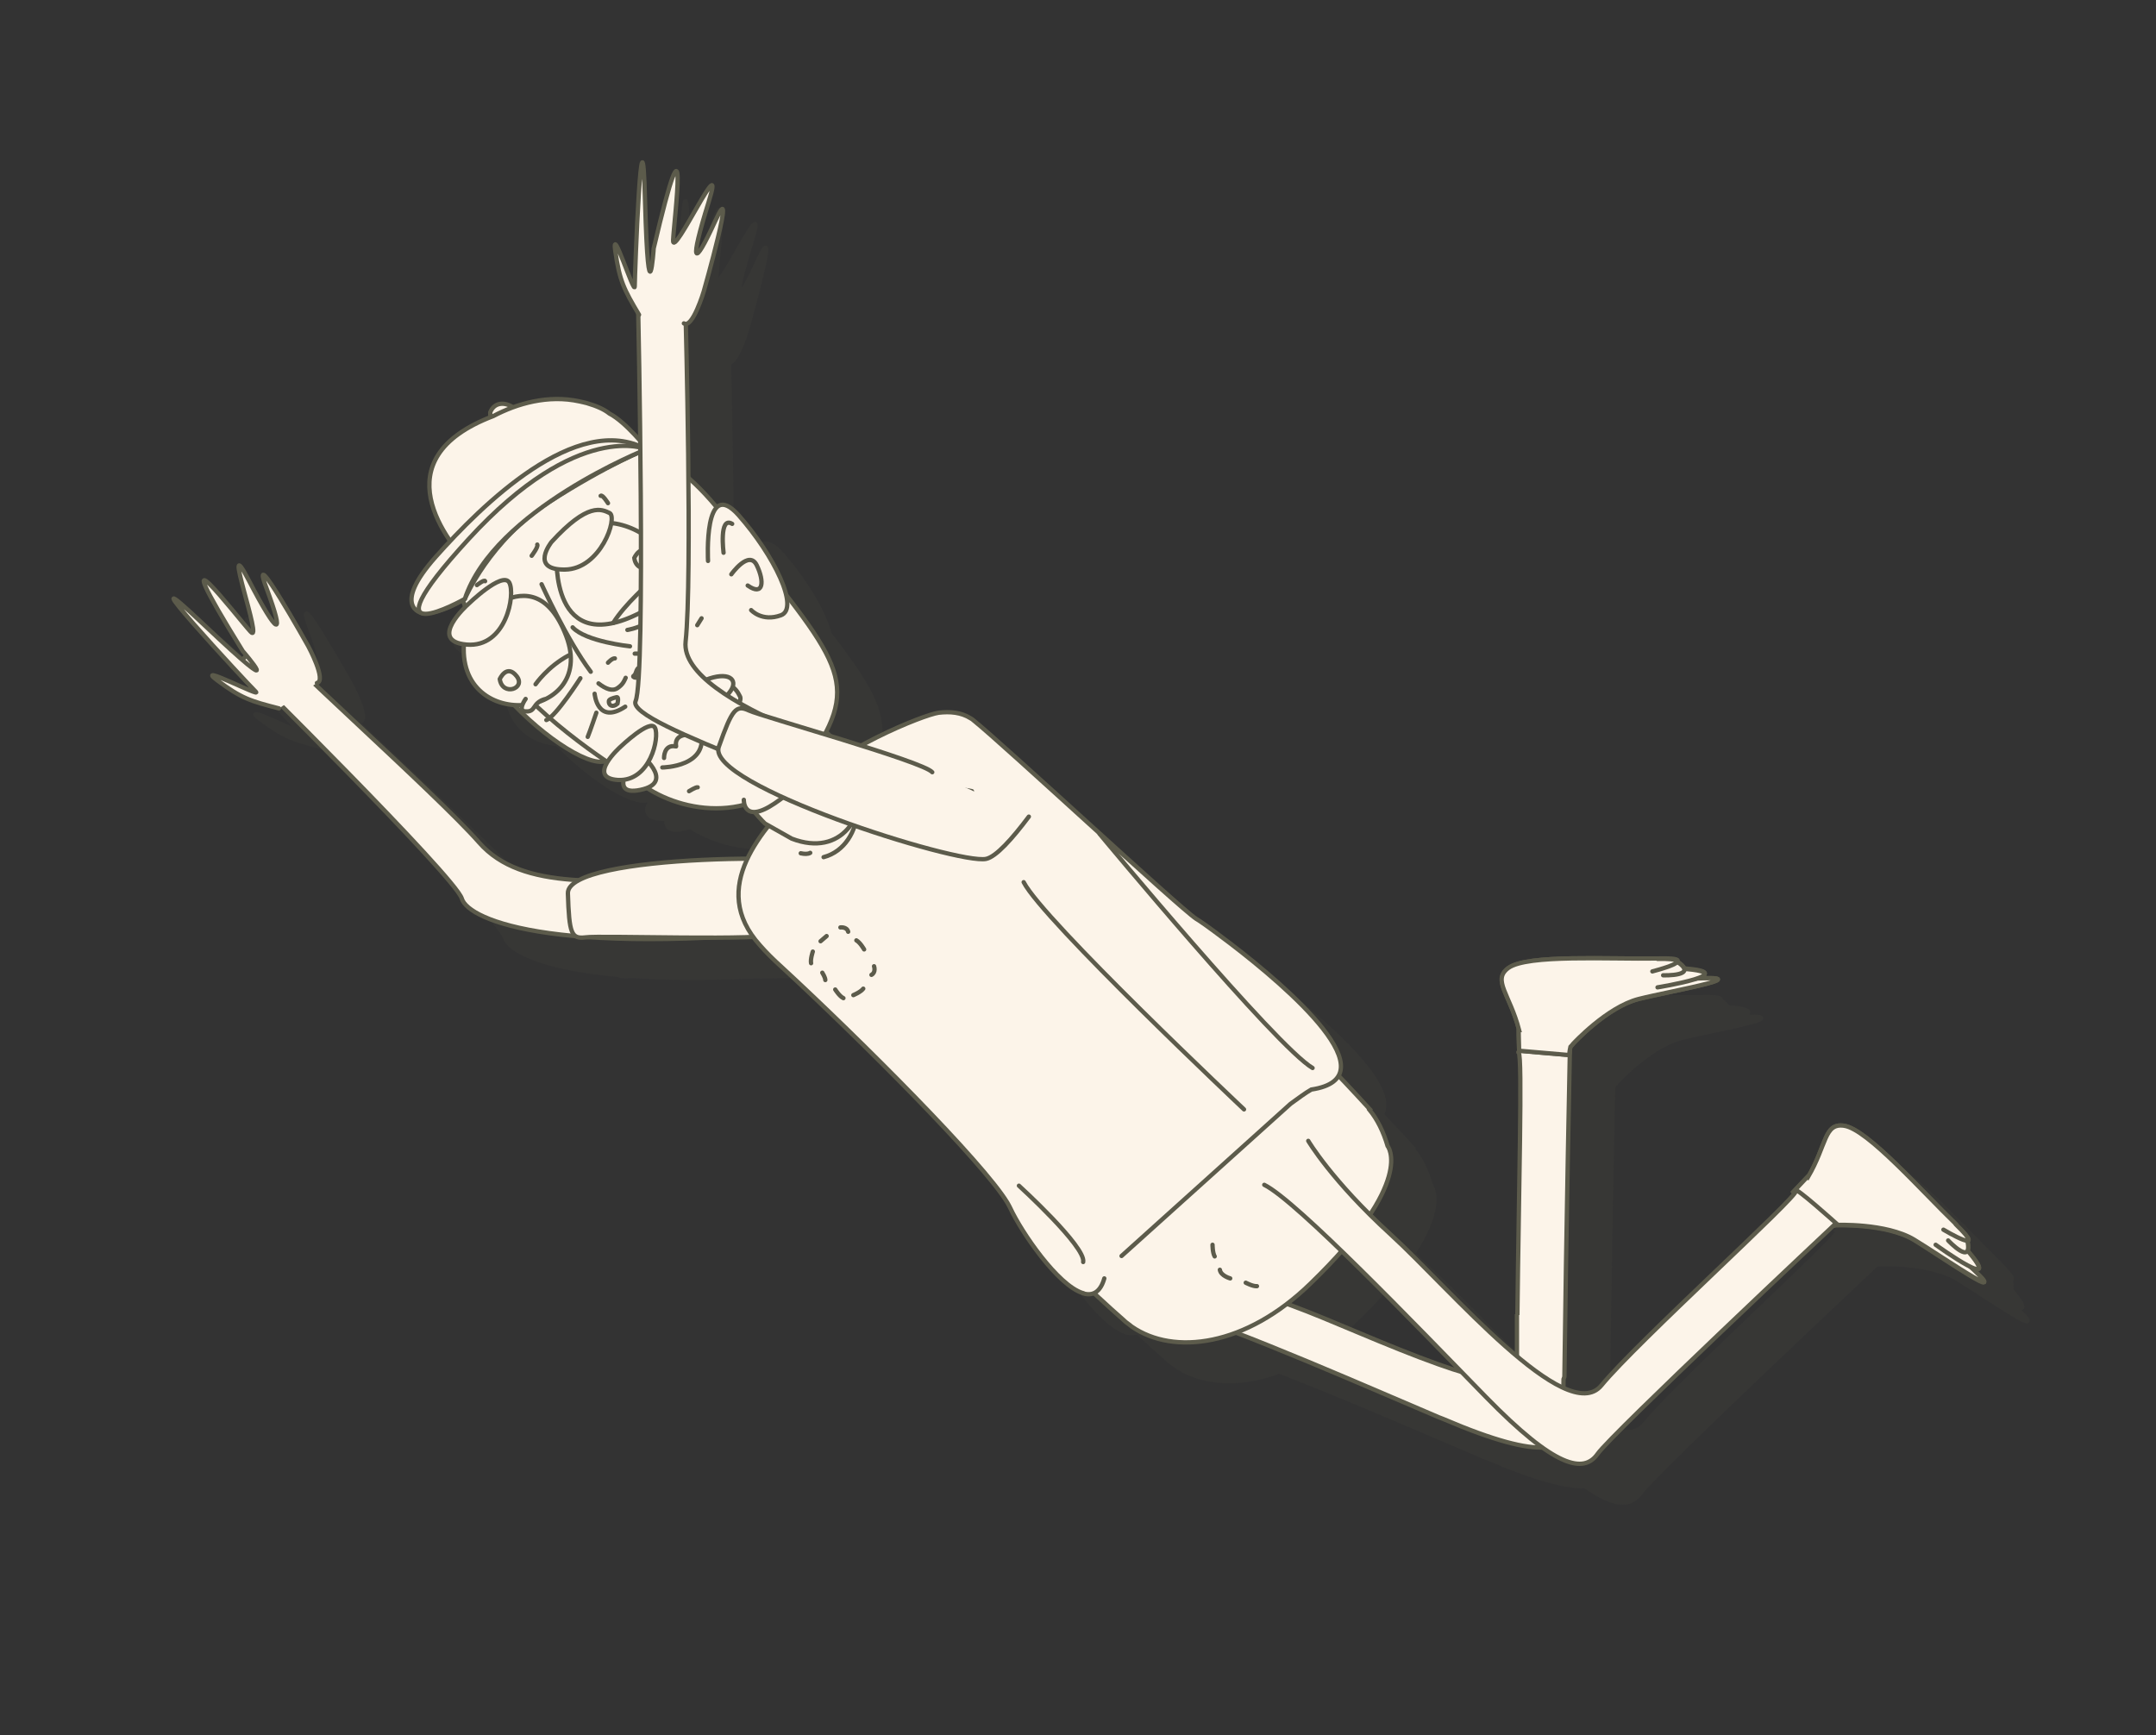 <?xml version="1.0" encoding="utf-8"?>
<!-- Generator: Adobe Illustrator 22.1.0, SVG Export Plug-In . SVG Version: 6.00 Build 0)  -->
<svg version="1.1" id="Layer_1" xmlns="http://www.w3.org/2000/svg" xmlns:xlink="http://www.w3.org/1999/xlink" x="0px" y="0px"
	 viewBox="0 0 500 402.4" style="enable-background:new 0 0 500 402.4;" xml:space="preserve">
<rect x="0" y="0" width="500" height="402.4" fill="#333333" stroke="none"/>
<style type="text/css">
	.st0{opacity:0.1;}
	.st1{fill:#5C5B4B;stroke:#5C5B4B;stroke-linecap:round;stroke-miterlimit:10;}
	.st2{fill:#FCF4E9;stroke:#5C5B4B;stroke-linecap:round;stroke-miterlimit:10;}
	.st3{fill:#FCF4E9;}
	.st4{fill:none;stroke:#5C5B4B;stroke-linecap:round;stroke-miterlimit:10;}
</style>
<g class="st0">
	<path id="XMLID_7678_" class="st1" d="M340.4,336.3c1.5,0.6,2.9,1.3,4.3,1.8c11.9,5.1,19.2,6.9,23.5,6.6c-0.3,0-0.5-0.1-0.8-0.2
		c0.3,0.1,0.6,0.1,0.9,0.2c0.1,0,0.2,0,0.2,0c0,0,0,0,0,0c0,0,0,0,0,0c0.7-0.1,1.2-0.2,1.8-0.4c2.3-1.5,2.9-3.4,2.5-5.6
		c-0.2-1.1-0.3-4.7-0.2-9.8c0.1-0.2,0.1-0.4,0.2-0.6c0.4-33.4,1.3-77.1,1.3-77.1s-13.2,1-11.9,2c0.9,0.6,0,33.2-0.3,60.8
		c0-0.1-0.1-0.1-0.1-0.2c0,2.2,0,4.2,0,6.1c0,2.9,0,5.6,0,8.3c0.1,0.2,0.2,0.5,0.2,0.7c-0.1,0.2-0.1,0.4-0.2,0.6
		c-1.8,0.1-3.9-0.1-6.1-0.6c-3.6-0.7-7.8-1.9-12.2-3.5c-11.8-4.2-25.2-10.4-33.7-13.5c-17.4-6.3-25.9-12.7-25.9-12.7l-5.5,13.2
		C286.2,312.9,318.9,327.1,340.4,336.3z"/>
	<g id="XMLID_7636_">
		<path id="XMLID_7641_" class="st1" d="M362.3,247.9c-0.1,0-0.1,0-0.1,0s0,1.8,0.1,4.8l11.6,1c0.1-0.9,0.2-1.5,0.3-1.9
			c0.4-0.4,0.6-0.7,0.6-0.7s7.8-8.6,15.2-10.4c6.7-1.7,28-5.4,13.4-4.8c2.7-0.9,3.4-1.8-2.8-2.3c-0.1-0.4-0.6-0.9-1.6-1.6
			c0.4-0.5-0.6-0.8-4.6-0.7c-11.1,0.2-30.2-1-34.5,2.2C356,236.4,360.2,239.5,362.3,247.9z"/>
		<path id="XMLID_7640_" class="st1" d="M397.6,236.3c25-1.8-0.2,2.5-7.6,4.4s-15.2,10.4-15.2,10.4s-0.2,0.3-0.6,0.7
			c-0.1,0.4-0.2,1-0.3,1.9l-11.6-1c-0.1-3-0.1-4.8-0.1-4.8s0,0,0.1,0c-2.2-8.4-6.3-11.6-2.5-14.4c4.4-3.2,23.5-2,34.5-2.2"/>
		<path id="XMLID_7639_" class="st1" d="M394.4,238c0,0,21.4-3.5,4.4-4.4"/>
		<path id="XMLID_7638_" class="st1" d="M398.7,231.9c5.7,3.6-3,3.3-3,3.3"/>
		<path id="XMLID_7637_" class="st1" d="M393.2,234.3c0,0,12.2-3.1,1.2-2.9"/>
	</g>
	<g>
		<path id="XMLID_8192_" class="st1" d="M207.3,207.6c0,0-7.8,3.8-32.2,4.8c-24.4,1-44,3.4-54-8c-10-11.4-49-45.9-49.2-48.1
			l-6.5,6.5c0,0,50.1,49.5,51.7,54.6c1.5,5.1,22.7,14.2,89.7,6.3"/>
		<g id="XMLID_8190_">
			<path id="XMLID_8191_" class="st1" d="M74.7,173.3c-6.6-1.7-8.7-2.3-14.3-6.5s10.6,4.2,8.9,2.6c-1.7-1.6-32.6-35-12-15.5
				s9,6.1,9,6.1c-19.8-32-1.4-8,1.8-4.5s-7.2-25-0.4-11.9s8.5,13.6,4.1,1.8c-4.4-11.7,9.7,13.5,9.7,13.5s4.3,8,2,8.5"/>
		</g>
		<path id="XMLID_8024_" class="st1" d="M190.6,225.6c-2.8,1.7-41.5,0.3-44.8,0.8c-3.3,0.4-3.8-0.8-4.1-10.2c-0.3-9.3,61.2-9.4,67-6
			c2,1.2,4.3,6.2,6.4,12.3"/>
	</g>
	<g>
		<path class="st1" d="M305.6,244.3L250,295.9c0,0,14.5,14,20.3,19c0.5,0.5,1.1,1,1.7,1.4c0.2,0.2,0.4,0.3,0.5,0.4c0,0,0,0,0,0
			c9.7,6.7,26.4,4.6,41.4-10c24.6-23.8,17.9-31.9,17.9-31.9c-1-3.4-2.4-6.2-4.2-8.4c0.1-0.1,0.1-0.1,0.1-0.1
			S310.8,247.7,305.6,244.3z"/>
		<g>
			<path class="st1" d="M295.3,227.8c-0.4-0.3-0.8-0.6-1.2-0.9c-3.3-2.5-5.8-4.3-6.7-4.8c-4.2-2.8-44.5-40.3-51.6-46
				c-0.2-0.2-0.5-0.4-0.7-0.5c-2.2-1.4-4.8-1.6-7.4-1.3c-3.6,0.5-23.7,8.6-32.4,18.1c-8.2,9-21.3,22.3-9,35.9c1.4,1.6,3,3.2,5,5
				c18.2,16.8,46.6,45.2,52.3,54.6c0.3,0.5,0.5,0.9,0.7,1.3c2.6,5.6,11,17.9,16.8,19.7c0.1,0,0.2,0,0.2,0.1c2.1,0.6,3.9-0.3,4.8-3.5
				c0,0,2-3.2,3.9-5.2l39.2-35.3c1.8-1.3,3.4-2.5,4.8-3.3C332.9,258.9,308.9,238.2,295.3,227.8z"/>
			<path class="st1" d="M270.1,300.3l39.2-35.3c1.8-1.3,3.4-2.5,4.8-3.3c18.7-2.8-5.2-23.5-18.8-33.9c-0.4-0.3-0.8-0.6-1.2-0.9
				c-3.3-2.5-5.8-4.3-6.7-4.8c-4.2-2.8-44.5-40.3-51.6-46c-0.2-0.2-0.5-0.4-0.7-0.5c-2.2-1.4-4.8-1.6-7.4-1.3
				c-3.6,0.5-23.7,8.6-32.4,18.1c-8.2,9-21.3,22.3-9,35.9c1.4,1.6,3,3.2,5,5c18.2,16.8,46.6,45.2,52.3,54.6c0.3,0.5,0.5,0.9,0.7,1.3
				c2.6,5.6,11,17.9,16.8,19.7c0.1,0,0.2,0,0.2,0.1c2.1,0.6,3.9-0.3,4.8-3.5"/>
		</g>
		<path id="XMLID_8167_" class="st1" d="M265,202.4c0,0,41,49.4,49.4,54.3"/>
		<g>
			<g>
				<path id="XMLID_8166_" class="st1" d="M204.9,224.1c0,0,1.5-0.2,1.8,1"/>
				<path id="XMLID_8165_" class="st1" d="M198.5,229.7c0,0-0.6,1.8-0.4,2.7"/>
				<path id="XMLID_8164_" class="st1" d="M210.4,229.2c0,0-0.9-1.6-1.8-2.1"/>
				<path id="XMLID_8163_" class="st1" d="M207.9,239.8c0,0,1.7-0.7,2.3-1.5"/>
				<path id="XMLID_8162_" class="st1" d="M212.7,233.1c0,0,0.5,1.4-0.6,2"/>
				<path id="XMLID_8161_" class="st1" d="M200.7,234.6c0,0,0.7,1.1,0.7,1.7"/>
				<line id="XMLID_8160_" class="st1" x1="201.7" y1="226.1" x2="200.3" y2="227.3"/>
				<path id="XMLID_8159_" class="st1" d="M203.7,238.5c0,0,1,1.6,1.9,2"/>
			</g>
			<g>
				<path id="XMLID_8158_" class="st1" d="M295.3,305.5c0,0-2.2-0.6-2.4-2"/>
				<path id="XMLID_8157_" class="st1" d="M291.2,297.7c0,0,0,1.9,0.5,2.7"/>
				<path id="XMLID_8156_" class="st1" d="M298.9,306.5c0,0,1.7,0.9,2.6,0.8"/>
			</g>
		</g>
		<g>
			<path id="XMLID_8148_" class="st1" d="M187.5,199.9c-1.8-1.6-6-6.9-7.4-8.6c-1.3-1.5-2.3-2.9-3.1-4.3c-14.9-3.9-10.5-29.9,7-23.2
				c5.5,2.1,12.5,9.6,13.8,10.9c1.6,1.7,7,7.1,8.4,8.5c7.8,7.9,2.4,25.8-12.5,20.2"/>
			<path id="XMLID_8147_" class="st1" d="M207.4,184.9c-0.4-0.6-0.8-1.1-1.3-1.6c-1.4-1.4-6.8-6.9-8.4-8.5
				c-1.2-1.3-8.3-8.8-13.8-10.9c-17.5-6.7-21.9,19.3-7,23.2c0.7,1.3,1.7,2.7,3.1,4.3c1.5,1.7,5.7,7,7.4,8.6l6.2,3.5
				c11.7,4.5,17.6-5.7,15.7-14.1"/>
		</g>
		<g id="XMLID_8067_">
			<g id="XMLID_8135_">
				<path id="XMLID_8138_" class="st1" d="M140.5,166.5c0,0-19.7-2.7-11.1,6.2s20.3,16,22.3,11.7c1.9-4.3-0.6-6.9-0.6-6.9"/>
				<path id="XMLID_8137_" class="st1" d="M138.3,169.8c0,0-8.4-1.8-6.8,1.4"/>
				<path id="XMLID_8136_" class="st1" d="M143.1,172.1c0,0-6.1,3.6-2.6,5.7c3.5,2.1,7.1,2.2,4.9-1.7"/>
			</g>
			<path id="XMLID_8134_" class="st1" d="M123.7,104.6c0,0-0.4,6,4.8,3.3C133.8,105.2,125.7,99.7,123.7,104.6z"/>
			<path id="XMLID_8133_" class="st1" d="M123.8,118.1c0,0,27.2-23.5,53.5,9.9s32.8,38,21.6,55.3s-29.5,14.7-39.1,8.3
				C150.3,185.3,95.9,153.9,123.8,118.1z"/>
			<path id="XMLID_8132_" class="st1" d="M151.3,104.9c-1.1-0.9-2.8-1.7-5.2-2.4c0,0,0,0,0,0l0,0c-0.5-0.1-1.1-0.3-1.7-0.4
				c-7.3-1.6-14.5,0.5-20,3.4c-26.3,10-10.9,29.1-4.5,35.6c0.6,0.6,8.1-8.2,13.7-17.6c13.3-5.7,26.5-10.3,26.5-10.3
				S155.2,106.9,151.3,104.9z"/>
			<path id="XMLID_8131_" class="st1" d="M155.5,155.1c0,0,7.9-1.1,11.7-9.1"/>
			<path id="XMLID_8130_" class="st1" d="M144.6,166.3c0,0-5.7,8.9-7.9,9.7"/>
			<path id="XMLID_8129_" class="st1" d="M182.5,194.5c0,0-0.2,5.8,7.2,0.8c7.5-5,9.9-10.7,6.3-11.9"/>
			<path id="XMLID_8128_" class="st1" d="M117.8,147.9c0,0,5.7-13.6,19.6-22.5s22.5-12.2,22.5-12.2c-16.2-8.9-38.3,13.1-48.8,24.9
				s-3.2,13.1-3.2,13.1S111.6,151.7,117.8,147.9z"/>
			<path id="XMLID_8127_" class="st1" d="M117.8,147.9c0,0-24.6,13.9,0.9-13.9s41.2-20.8,41.2-20.8S124.6,127.2,117.8,147.9z"/>
			<g>
				<path id="XMLID_8126_" class="st1" d="M156.1,158.9c0,0-10.3-1.1-13.3-4.4"/>
				<g id="XMLID_8123_">
					<path id="XMLID_8125_" class="st1" d="M148.8,167.5c1.7,1.3,3.2,1.9,4.4,1.1c0.6-0.4,1.1-0.9,1.4-1.4c0.2-0.4,0.4-0.7,0.5-1"/>
					<path id="XMLID_8124_" class="st1" d="M135.6,144.5c0,0,5.8,12.8,11.4,20.3"/>
				</g>
				<g id="XMLID_8117_">
					<path id="XMLID_8122_" class="st1" d="M147.9,169.9c0,0,0.6,7.3,7.1,3"/>
					<path id="XMLID_8121_" class="st1" d="M157.2,160.6c0,0,6.6-0.6,3.6,6.5"/>
					<path id="XMLID_8120_" class="st1" d="M157,165.7c0.7-0.4,0.4-2.2,1.8-1.8c1.5,0.3,0.6,0.7,0,1.7S156.3,166.1,157,165.7z"/>
					<path id="XMLID_8119_" class="st1" d="M153.2,172.2c-1.1,1-2.1,0.4-2-0.6c0-0.4,0.9-0.7,1.8-0.9
						C153.6,170.6,153.2,172.2,153.2,172.2z"/>
					<path id="XMLID_8118_" class="st1" d="M151,162.7c0,0,1-1.1,1.6-1"/>
				</g>
				<path id="XMLID_8116_" class="st1" d="M148.3,174.3c0,0-1.5,4.4-2,5.6"/>
				<path id="XMLID_8115_" class="st1" d="M160.9,160.1c0,0,5.1-1.8,5.4-2.2"/>
			</g>
			<path id="XMLID_8114_" class="st1" d="M160.9,130.8c0,0,1.5,0.5,1.1,1.7"/>
			<path id="XMLID_8113_" class="st1" d="M168.3,143.7c0,0,0.7,1.1,0.7,1.7"/>
			<path id="XMLID_8112_" class="st1" d="M151,125.7c0,0-1.3-2.1-1.7-1.7"/>
			<path id="XMLID_8111_" class="st1" d="M120.6,144.7c0,0,1.8-1.4,1.9-0.9"/>
			<path id="XMLID_8110_" class="st1" d="M133.3,137.9c0,0,1.6-2.1,1.3-2.6"/>
			<path id="XMLID_8109_" class="st1" d="M169.8,192.5c0,0,1.6-1,2-0.9"/>
			<path id="XMLID_8108_" class="st1" d="M181.7,181.8c0,0-0.6,1.8-0.4,2.8"/>
			<path id="XMLID_8107_" class="st1" d="M139.3,164.6"/>
			<path id="XMLID_8106_" class="st1" d="M149.2,156.8"/>
			<line id="XMLID_8105_" class="st1" x1="171.7" y1="154" x2="172.7" y2="152.4"/>
			<path id="XMLID_8104_" class="st1" d="M174.2,139.1c0,0-1.1-19.8,7.1-10.6c8.2,9.3,14.2,21.6,9.8,23.2s-6.9-1.2-6.9-1.2"/>
			<path id="XMLID_8103_" class="st1" d="M177.8,137.2c0,0-1.1-8.6,2-6.7"/>
			<path id="XMLID_8102_" class="st1" d="M179.6,142.2c0,0,4.1-5.8,5.9-2.1c1.8,3.7,1.6,7.3-2.1,4.7"/>
			<path id="XMLID_8101_" class="st1" d="M139.1,138c0,0-1.5,23.8,19.4,13.1C179.3,140.5,147.2,118.5,139.1,138z"/>
			<path id="XMLID_8100_" class="st1" d="M157.1,138.4c0,0,1.6-3.6,3.9-0.7S157.6,142.5,157.1,138.4z"/>
			<path id="XMLID_8099_" class="st1" d="M137.9,134.7c0,0-5.2,6.5,3.1,6.4s12.3-12,10.4-13.1C149.5,127.1,146.4,125.4,137.9,134.7z
				"/>
			<path id="XMLID_8098_" class="st1" d="M163.9,141.2c0,0,2.9-2.1,2.9,0.1c0.1,2.3-1.9,1.4-2.8,4.2"/>
			<path id="XMLID_8097_" class="st1" d="M161,143.8c0,0-6.2,5.4-8.8,9.7"/>
			<g id="XMLID_8085_">
				<path id="XMLID_8089_" class="st1" d="M158,183.5c0,0-8.1,10.5,0.5,8.7S158,183.5,158,183.5z"/>
				<path id="XMLID_8088_" class="st1" d="M153.9,182.2c0,0-8.1,7.2-0.6,7.7c7.5,0.4,9.7-9.9,8.6-12.1S153.9,182.2,153.9,182.2z"/>
				<path id="XMLID_8087_" class="st1" d="M171.2,168.8c0,0-5,2.5,0.4,6.6c5.4,4.1,11-3.2,10-4.9C180.7,168.7,179,165.8,171.2,168.8
					z"/>
				<path id="XMLID_8086_" class="st1" d="M166.7,170.8c0,0-12.2,9.5,3.7,4S180.8,160,166.7,170.8z"/>
			</g>
			<g id="XMLID_8081_">
				<path id="XMLID_8084_" class="st1" d="M163.6,187c0,0,11.3-0.1,8.8-8.8"/>
				<path id="XMLID_8083_" class="st1" d="M164,184.8c0,0-0.1-3.2,2.7-2.7"/>
				<path id="XMLID_8082_" class="st1" d="M169.5,179.4c0,0-3.2-0.1-2.7,2.7"/>
			</g>
			<g>
				<path id="XMLID_8072_" class="st1" d="M118,155.3c0,0,15.6-19,23.3,1.2C148.9,176.7,113.1,179.5,118,155.3z"/>
				<path id="XMLID_8071_" class="st1" d="M125.9,166.5c0,0,1.6-3.6,3.9-0.7S126.5,170.6,125.9,166.5z"/>
				<path id="XMLID_8070_" class="st1" d="M118.5,149.2c0,0-9.5,8.5-0.3,9.3s11.4-11.7,9.9-14.4
					C126.5,141.4,118.5,149.2,118.5,149.2z"/>
				<path id="XMLID_8069_" class="st1" d="M131.9,171.1c0,0-2.1,2.9,0.1,2.9c2.3,0.1,1.4-1.9,4.2-2.8"/>
				<path id="XMLID_8068_" class="st1" d="M134.2,167.7c0,0,2.8-4.1,7.7-6.7"/>
			</g>
		</g>
		<path id="XMLID_8066_" class="st1" d="M197.9,206.8c-0.5,0.3-1.3,0.3-2.2,0.1"/>
		<path id="XMLID_8065_" class="st1" d="M212.9,185.4c0,0,0.4,0.7,0.6,1.5"/>
		<path id="XMLID_8064_" class="st1" d="M201,207.8c4.9-1.3,7.6-6,7.9-10.9"/>
		<path id="XMLID_8063_" class="st1" d="M214.1,193.4c0,0.2-0.1,0.4-0.2,0.6"/>
		<path id="XMLID_8062_" class="st1" d="M298.5,266.3c0,0-46.7-44-51.1-52.7"/>
		<path id="XMLID_8025_" class="st1" d="M246.3,284c0,0,15.6,14.2,14.9,17.7"/>
	</g>
	<g id="XMLID_7916_">
		<path id="XMLID_7921_" class="st1" d="M429.3,282.1C429.2,282,429.2,282,429.3,282.1c-0.1-0.1-1.3,1.2-3.4,3.4l7.5,8.9
			c0.7-0.6,1.2-1,1.5-1.1c0.5,0,0.9-0.1,0.9-0.1s11.6-0.5,18.1,3.4c5.9,3.6,23.7,16,12.8,6.1c2.5,1.3,3.7,1.1-0.4-3.6
			c0.2-0.4,0.2-1.1,0-2.3c0.6-0.1,0.1-1-2.7-3.8c-8-7.7-20.6-22.1-26-22.9C433,269.4,433.7,274.6,429.3,282.1z"/>
		<path id="XMLID_7920_" class="st1" d="M462.4,298.8c19,16.3-2,1.6-8.5-2.3c-6.5-3.9-18.1-3.4-18.1-3.4s-0.3,0-0.9,0.1
			c-0.3,0.2-0.9,0.6-1.5,1.1l-7.5-8.9c2.1-2.2,3.3-3.5,3.3-3.5s0,0,0.1,0.1c4.4-7.5,3.7-12.6,8.4-11.9c5.4,0.8,18,15.2,26,22.9"/>
		<path id="XMLID_7919_" class="st1" d="M458.9,297.7c0,0,17.6,12.7,6.2,0"/>
		<path id="XMLID_7918_" class="st1" d="M466.2,296.5c1.5,6.5-4.4,0.2-4.4,0.2"/>
		<path id="XMLID_7917_" class="st1" d="M460.7,294.2c0,0,10.9,6.5,2.9-1.2"/>
	</g>
	<path id="XMLID_8022_" class="st1" d="M313.4,273.6c0,0,5.4,9.2,19.1,21.7c13.7,12.5,40.8,44.9,48.9,35
		c8.1-9.9,45.6-43.8,45.1-45.1s9.3,7.5,9.3,7.5s-52.1,48.9-55.3,53.5s-9.8,3.3-25.9-13.2c-16.1-16.5-43.9-45.5-51.4-49.2"/>
	<g>
		<path id="XMLID_8195_" class="st1" d="M235.4,192.5c0,0-7-1.2-12.1-3.6s-55.9-16.3-54.3-31.1s0-75.6,0-75.6l-11-1.5
			c0,0,1.8,85.4-0.6,90.9c-2.4,5.5,51.1,21.5,71.5,34.5"/>
		<g id="XMLID_8193_">
			<path id="XMLID_8194_" class="st1" d="M158.2,82c-3.5-5.9-4.5-7.8-5.5-14.7c-1-6.9,4.5,10.5,4.5,8.1c0-2.4,1.7-47.8,2.4-19.5
				c0.8,28.3,2,10.7,2,10.7c8.6-36.6,4.7-6.6,4.5-1.9c-0.2,4.8,12.6-22.8,8.2-8.7s-3.6,15.6,1.6,4.2c5.2-11.4-2.7,16.4-2.7,16.4
				s-2.6,8.7-4.6,7.4"/>
		</g>
		<path id="XMLID_8023_" class="st1" d="M226.2,188.1c-2.1-2.5-39.5-12.9-42.5-14.3c-3-1.4-3.9-0.4-7,8.4c-3.2,8.8,55.5,27.4,62,26
			c2.3-0.5,6-4.6,9.9-9.8"/>
	</g>
</g>
<g>
	<path id="XMLID_303_" class="st2" d="M330.4,327.3c1.5,0.6,2.9,1.3,4.3,1.8c11.9,5.1,19.2,6.9,23.5,6.6c-0.3,0-0.5-0.1-0.8-0.2
		c0.3,0.1,0.6,0.1,0.9,0.2c0.1,0,0.2,0,0.2,0c0,0,0,0,0,0c0,0,0,0,0,0c0.7-0.1,1.2-0.2,1.8-0.4c2.3-1.5,2.9-3.4,2.5-5.6
		c-0.2-1.1-0.3-4.7-0.2-9.8c0.1-0.2,0.1-0.4,0.2-0.6c0.4-33.4,1.3-77.1,1.3-77.1s-13.2,1-11.9,2c0.9,0.6,0,33.2-0.3,60.8
		c0-0.1-0.1-0.1-0.1-0.2c0,2.2,0,4.2,0,6.1c0,2.9,0,5.6,0,8.3c0.1,0.2,0.2,0.5,0.2,0.7c-0.1,0.2-0.1,0.4-0.2,0.6
		c-1.8,0.1-3.9-0.1-6.1-0.6c-3.6-0.7-7.8-1.9-12.2-3.5c-11.8-4.2-25.2-10.4-33.7-13.5c-17.4-6.3-25.9-12.7-25.9-12.7l-5.5,13.2
		C276.2,303.9,308.9,318.1,330.4,327.3z"/>
	<g id="XMLID_296_">
		<path id="XMLID_301_" class="st2" d="M352.3,238.9c-0.1,0-0.1,0-0.1,0s0,1.8,0.1,4.8l11.6,1c0.1-0.9,0.2-1.5,0.3-1.9
			c0.4-0.4,0.6-0.7,0.6-0.7s7.8-8.6,15.2-10.4c6.7-1.7,28-5.4,13.4-4.8c2.7-0.9,3.4-1.8-2.8-2.3c-0.1-0.4-0.6-0.9-1.6-1.6
			c0.4-0.5-0.6-0.8-4.6-0.7c-11.1,0.2-30.2-1-34.5,2.2C346,227.4,350.2,230.5,352.3,238.9z"/>
		<path id="XMLID_300_" class="st2" d="M387.6,227.3c25-1.8-0.2,2.5-7.6,4.4s-15.2,10.4-15.2,10.4s-0.2,0.3-0.6,0.7
			c-0.1,0.4-0.2,1-0.3,1.9l-11.6-1c-0.1-3-0.1-4.8-0.1-4.8s0,0,0.1,0c-2.2-8.4-6.3-11.6-2.5-14.4c4.4-3.2,23.5-2,34.5-2.2"/>
		<path id="XMLID_299_" class="st2" d="M384.4,229c0,0,21.4-3.5,4.4-4.4"/>
		<path id="XMLID_298_" class="st2" d="M388.7,222.9c5.7,3.6-3,3.3-3,3.3"/>
		<path id="XMLID_297_" class="st2" d="M383.2,225.3c0,0,12.2-3.1,1.2-2.9"/>
	</g>
	<g>
		<path id="XMLID_295_" class="st2" d="M197.3,198.6c0,0-7.8,3.8-32.2,4.8c-24.4,1-44,3.4-54-8s-49-45.9-49.2-48.1l-6.5,6.5
			c0,0,50.1,49.5,51.7,54.6c1.5,5.1,22.7,14.2,89.7,6.3"/>
		<g id="XMLID_293_">
			<path id="XMLID_294_" class="st2" d="M64.7,164.3c-6.6-1.7-8.7-2.3-14.3-6.5s10.6,4.2,8.9,2.6c-1.7-1.6-32.6-35-12-15.5
				s9,6.1,9,6.1c-19.8-32-1.4-8,1.8-4.5c3.2,3.5-7.2-25-0.4-11.9s8.5,13.6,4.1,1.8c-4.4-11.7,9.7,13.5,9.7,13.5s4.3,8,2,8.5"/>
		</g>
		<path id="XMLID_292_" class="st2" d="M180.6,216.6c-2.8,1.7-41.5,0.3-44.8,0.8c-3.3,0.4-3.8-0.8-4.1-10.2c-0.3-9.3,61.2-9.4,67-6
			c2,1.2,4.3,6.2,6.4,12.3"/>
	</g>
	<g>
		<path class="st2" d="M295.6,235.3L240,286.9c0,0,14.5,14,20.3,19c0.5,0.5,1.1,1,1.7,1.4c0.2,0.2,0.4,0.3,0.5,0.4c0,0,0,0,0,0
			c9.7,6.7,26.4,4.6,41.4-10c24.6-23.8,17.9-31.9,17.9-31.9c-1-3.4-2.4-6.2-4.2-8.4c0.1-0.1,0.1-0.1,0.1-0.1
			S300.8,238.7,295.6,235.3z"/>
		<g>
			<path class="st3" d="M285.3,218.8c-0.4-0.3-0.8-0.6-1.2-0.9c-3.3-2.5-5.8-4.3-6.7-4.8c-4.2-2.8-44.5-40.3-51.6-46
				c-0.2-0.2-0.5-0.4-0.7-0.5c-2.2-1.4-4.8-1.6-7.4-1.3c-3.6,0.5-23.7,8.6-32.4,18.1c-8.2,9-21.3,22.3-9,35.9c1.4,1.6,3,3.2,5,5
				c18.2,16.8,46.6,45.2,52.3,54.6c0.3,0.5,0.5,0.9,0.7,1.3c2.6,5.6,11,17.9,16.8,19.7c0.1,0,0.2,0,0.2,0.1c2.1,0.6,3.9-0.3,4.8-3.5
				c0,0,2-3.2,3.9-5.2l39.2-35.3c1.8-1.3,3.4-2.5,4.8-3.3C322.9,249.9,298.9,229.2,285.3,218.8z"/>
			<path class="st2" d="M260.1,291.3l39.2-35.3c1.8-1.3,3.4-2.5,4.8-3.3c18.7-2.8-5.2-23.5-18.8-33.9c-0.4-0.3-0.8-0.6-1.2-0.9
				c-3.3-2.5-5.8-4.3-6.7-4.8c-4.2-2.8-44.5-40.3-51.6-46c-0.2-0.2-0.5-0.4-0.7-0.5c-2.2-1.4-4.8-1.6-7.4-1.3
				c-3.6,0.5-23.7,8.6-32.4,18.1c-8.2,9-21.3,22.3-9,35.9c1.4,1.6,3,3.2,5,5c18.2,16.8,46.6,45.2,52.3,54.6c0.3,0.5,0.5,0.9,0.7,1.3
				c2.6,5.6,11,17.9,16.8,19.7c0.1,0,0.2,0,0.2,0.1c2.1,0.6,3.9-0.3,4.8-3.5"/>
		</g>
		<path id="XMLID_291_" class="st2" d="M255,193.4c0,0,41,49.4,49.4,54.3"/>
		<g>
			<g>
				<path id="XMLID_290_" class="st2" d="M194.9,215.1c0,0,1.5-0.2,1.8,1"/>
				<path id="XMLID_289_" class="st2" d="M188.5,220.7c0,0-0.6,1.8-0.4,2.7"/>
				<path id="XMLID_288_" class="st2" d="M200.4,220.2c0,0-0.9-1.6-1.8-2.1"/>
				<path id="XMLID_287_" class="st2" d="M197.9,230.8c0,0,1.7-0.7,2.3-1.5"/>
				<path id="XMLID_286_" class="st2" d="M202.7,224.1c0,0,0.5,1.4-0.6,2"/>
				<path id="XMLID_285_" class="st2" d="M190.7,225.6c0,0,0.7,1.1,0.7,1.7"/>
				<line id="XMLID_284_" class="st2" x1="191.7" y1="217.1" x2="190.3" y2="218.3"/>
				<path id="XMLID_283_" class="st2" d="M193.7,229.5c0,0,1,1.6,1.9,2"/>
			</g>
			<g>
				<path id="XMLID_282_" class="st2" d="M285.3,296.5c0,0-2.2-0.6-2.4-2"/>
				<path id="XMLID_281_" class="st2" d="M281.2,288.7c0,0,0,1.9,0.5,2.7"/>
				<path id="XMLID_280_" class="st2" d="M288.9,297.5c0,0,1.7,0.9,2.6,0.8"/>
			</g>
		</g>
		<g>
			<path id="XMLID_279_" class="st3" d="M177.5,190.9c-1.8-1.6-6-6.9-7.4-8.6c-1.3-1.5-2.3-2.9-3.1-4.3c-14.9-3.9-10.5-29.9,7-23.2
				c5.5,2.1,12.5,9.6,13.8,10.9c1.6,1.7,7,7.1,8.4,8.5c7.8,7.9,2.4,25.8-12.5,20.2"/>
			<path id="XMLID_278_" class="st4" d="M197.4,175.9c-0.4-0.6-0.8-1.1-1.3-1.6c-1.4-1.4-6.8-6.9-8.4-8.5
				c-1.2-1.3-8.3-8.8-13.8-10.9c-17.5-6.7-21.9,19.3-7,23.2c0.7,1.3,1.7,2.7,3.1,4.3c1.5,1.7,5.7,7,7.4,8.6l6.2,3.5
				c11.7,4.5,17.6-5.7,15.7-14.1"/>
		</g>
		<g id="XMLID_221_">
			<g id="XMLID_274_">
				<path id="XMLID_277_" class="st2" d="M130.5,157.5c0,0-19.7-2.7-11.1,6.2s20.3,16,22.3,11.7c1.9-4.3-0.6-6.9-0.6-6.9"/>
				<path id="XMLID_276_" class="st2" d="M128.3,160.8c0,0-8.4-1.8-6.8,1.4"/>
				<path id="XMLID_275_" class="st2" d="M133.1,163.1c0,0-6.1,3.6-2.6,5.7c3.5,2.1,7.1,2.2,4.9-1.7"/>
			</g>
			<path id="XMLID_273_" class="st2" d="M113.7,95.6c0,0-0.4,6,4.8,3.3C123.8,96.2,115.7,90.7,113.7,95.6z"/>
			<path id="XMLID_272_" class="st2" d="M113.8,109.1c0,0,27.2-23.5,53.5,9.9s32.8,38,21.6,55.3s-29.5,14.7-39.1,8.3
				C140.3,176.3,85.9,144.9,113.8,109.1z"/>
			<path id="XMLID_271_" class="st2" d="M141.3,95.9c-1.1-0.9-2.8-1.7-5.2-2.4c0,0,0,0,0,0l0,0c-0.5-0.1-1.1-0.3-1.7-0.4
				c-7.3-1.6-14.5,0.5-20,3.4c-26.3,10-10.9,29.1-4.5,35.6c0.6,0.6,8.1-8.2,13.7-17.6c13.3-5.7,26.5-10.3,26.5-10.3
				S145.2,97.9,141.3,95.9z"/>
			<path id="XMLID_270_" class="st2" d="M145.5,146.1c0,0,7.9-1.1,11.7-9.1"/>
			<path id="XMLID_269_" class="st2" d="M134.6,157.3c0,0-5.7,8.9-7.9,9.7"/>
			<path id="XMLID_268_" class="st2" d="M172.5,185.5c0,0-0.2,5.8,7.2,0.8c7.5-5,9.9-10.7,6.3-11.9"/>
			<path id="XMLID_267_" class="st2" d="M107.8,138.9c0,0,5.7-13.6,19.6-22.5s22.5-12.2,22.5-12.2c-16.2-8.9-38.3,13.1-48.8,24.9
				s-3.2,13.1-3.2,13.1S101.6,142.7,107.8,138.9z"/>
			<path id="XMLID_266_" class="st2" d="M107.8,138.9c0,0-24.6,13.9,0.9-13.9s41.2-20.8,41.2-20.8S114.6,118.2,107.8,138.9z"/>
			<g>
				<path id="XMLID_265_" class="st2" d="M146.1,149.9c0,0-10.3-1.1-13.3-4.4"/>
				<g id="XMLID_262_">
					<path id="XMLID_264_" class="st2" d="M138.8,158.5c1.7,1.3,3.2,1.9,4.4,1.1c0.6-0.4,1.1-0.9,1.4-1.4c0.2-0.4,0.4-0.7,0.5-1"/>
					<path id="XMLID_263_" class="st2" d="M125.6,135.5c0,0,5.8,12.8,11.4,20.3"/>
				</g>
				<g id="XMLID_256_">
					<path id="XMLID_261_" class="st2" d="M137.9,160.9c0,0,0.6,7.3,7.1,3"/>
					<path id="XMLID_260_" class="st2" d="M147.2,151.6c0,0,6.6-0.6,3.6,6.5"/>
					<path id="XMLID_259_" class="st2" d="M147,156.7c0.7-0.4,0.4-2.2,1.8-1.8c1.5,0.3,0.6,0.7,0,1.7S146.3,157.1,147,156.7z"/>
					<path id="XMLID_258_" class="st2" d="M143.2,163.2c-1.1,1-2.1,0.4-2-0.6c0-0.4,0.9-0.7,1.8-0.9
						C143.6,161.6,143.2,163.2,143.2,163.2z"/>
					<path id="XMLID_257_" class="st2" d="M141,153.7c0,0,1-1.1,1.6-1"/>
				</g>
				<path id="XMLID_255_" class="st2" d="M138.3,165.3c0,0-1.5,4.4-2,5.6"/>
				<path id="XMLID_254_" class="st2" d="M150.9,151.1c0,0,5.1-1.8,5.4-2.2"/>
			</g>
			<path id="XMLID_253_" class="st2" d="M150.9,121.8c0,0,1.5,0.5,1.1,1.7"/>
			<path id="XMLID_252_" class="st2" d="M158.3,134.7c0,0,0.7,1.1,0.7,1.7"/>
			<path id="XMLID_251_" class="st2" d="M141,116.7c0,0-1.3-2.1-1.7-1.7"/>
			<path id="XMLID_250_" class="st2" d="M110.6,135.7c0,0,1.8-1.4,1.9-0.9"/>
			<path id="XMLID_249_" class="st2" d="M123.3,128.9c0,0,1.6-2.1,1.3-2.6"/>
			<path id="XMLID_248_" class="st2" d="M159.8,183.5c0,0,1.6-1,2-0.9"/>
			<path id="XMLID_247_" class="st2" d="M171.7,172.8c0,0-0.6,1.8-0.4,2.8"/>
			<path id="XMLID_246_" class="st2" d="M129.3,155.6"/>
			<path id="XMLID_245_" class="st2" d="M139.2,147.8"/>
			<line id="XMLID_244_" class="st2" x1="161.7" y1="145" x2="162.7" y2="143.4"/>
			<path id="XMLID_243_" class="st2" d="M164.2,130.1c0,0-1.1-19.8,7.1-10.6c8.2,9.3,14.2,21.6,9.8,23.2s-6.9-1.2-6.9-1.2"/>
			<path id="XMLID_242_" class="st2" d="M167.8,128.2c0,0-1.1-8.6,2-6.7"/>
			<path id="XMLID_241_" class="st2" d="M169.6,133.2c0,0,4.1-5.8,5.9-2.1c1.8,3.7,1.6,7.3-2.1,4.7"/>
			<path id="XMLID_240_" class="st2" d="M129.1,129c0,0-1.5,23.8,19.4,13.1C169.3,131.5,137.2,109.5,129.1,129z"/>
			<path id="XMLID_239_" class="st2" d="M147.1,129.4c0,0,1.6-3.6,3.9-0.7C153.4,131.7,147.6,133.5,147.1,129.4z"/>
			<path id="XMLID_238_" class="st2" d="M127.9,125.7c0,0-5.2,6.5,3.1,6.4s12.3-12,10.4-13.1C139.5,118.1,136.4,116.4,127.9,125.7z"
				/>
			<path id="XMLID_237_" class="st2" d="M153.9,132.2c0,0,2.9-2.1,2.9,0.1c0.1,2.3-1.9,1.4-2.8,4.2"/>
			<path id="XMLID_236_" class="st2" d="M151,134.8c0,0-6.2,5.4-8.8,9.7"/>
			<g id="XMLID_231_">
				<path id="XMLID_235_" class="st2" d="M148,174.5c0,0-8.1,10.5,0.5,8.7S148,174.5,148,174.5z"/>
				<path id="XMLID_234_" class="st2" d="M143.9,173.2c0,0-8.1,7.2-0.6,7.7c7.5,0.4,9.7-9.9,8.6-12.1S143.9,173.2,143.9,173.2z"/>
				<path id="XMLID_233_" class="st2" d="M161.2,159.8c0,0-5,2.5,0.4,6.6c5.4,4.1,11-3.2,10-4.9C170.7,159.7,169,156.8,161.2,159.8z
					"/>
				<path id="XMLID_232_" class="st2" d="M156.7,161.8c0,0-12.2,9.5,3.7,4S170.8,151,156.7,161.8z"/>
			</g>
			<g id="XMLID_227_">
				<path id="XMLID_230_" class="st2" d="M153.6,178c0,0,11.3-0.1,8.8-8.8"/>
				<path id="XMLID_229_" class="st2" d="M154,175.8c0,0-0.1-3.2,2.7-2.7"/>
				<path id="XMLID_228_" class="st2" d="M159.5,170.4c0,0-3.2-0.1-2.7,2.7"/>
			</g>
			<g>
				<path id="XMLID_226_" class="st2" d="M108,146.3c0,0,15.6-19,23.3,1.2S103.1,170.5,108,146.3z"/>
				<path id="XMLID_225_" class="st2" d="M115.9,157.5c0,0,1.6-3.6,3.9-0.7S116.5,161.6,115.9,157.5z"/>
				<path id="XMLID_224_" class="st2" d="M108.5,140.2c0,0-9.5,8.5-0.3,9.3s11.4-11.7,9.9-14.4C116.5,132.4,108.5,140.2,108.5,140.2
					z"/>
				<path id="XMLID_223_" class="st2" d="M121.9,162.1c0,0-2.1,2.9,0.1,2.9c2.3,0.1,1.4-1.9,4.2-2.8"/>
				<path id="XMLID_222_" class="st2" d="M124.2,158.7c0,0,2.8-4.1,7.7-6.7"/>
			</g>
		</g>
		<path id="XMLID_220_" class="st2" d="M187.9,197.8c-0.5,0.3-1.3,0.3-2.2,0.1"/>
		<path id="XMLID_219_" class="st2" d="M202.9,176.4c0,0,0.4,0.7,0.6,1.5"/>
		<path id="XMLID_218_" class="st4" d="M191,198.8c4.9-1.3,7.6-6,7.9-10.9"/>
		<path id="XMLID_217_" class="st2" d="M204.1,184.4c0,0.2-0.1,0.4-0.2,0.6"/>
		<path id="XMLID_216_" class="st2" d="M288.5,257.3c0,0-46.7-44-51.1-52.7"/>
		<path id="XMLID_215_" class="st2" d="M236.3,275c0,0,15.6,14.2,14.9,17.7"/>
	</g>
	<g id="XMLID_208_">
		<path id="XMLID_213_" class="st2" d="M419.3,273.1C419.2,273,419.2,273,419.3,273.1c-0.1-0.1-1.3,1.2-3.4,3.4l7.5,8.9
			c0.7-0.6,1.2-1,1.5-1.1c0.5,0,0.9-0.1,0.9-0.1s11.6-0.5,18.1,3.4c5.9,3.6,23.7,16,12.8,6.1c2.5,1.3,3.7,1.1-0.4-3.6
			c0.2-0.4,0.2-1.1,0-2.3c0.6-0.1,0.1-1-2.7-3.8c-8-7.7-20.6-22.1-26-22.9C423,260.4,423.7,265.6,419.3,273.1z"/>
		<path id="XMLID_212_" class="st2" d="M452.4,289.8c19,16.3-2,1.6-8.5-2.3c-6.5-3.9-18.1-3.4-18.1-3.4s-0.3,0-0.9,0.1
			c-0.3,0.2-0.9,0.6-1.5,1.1l-7.5-8.9c2.1-2.2,3.3-3.5,3.3-3.5s0,0,0.1,0.1c4.4-7.5,3.7-12.6,8.4-11.9c5.4,0.8,18,15.2,26,22.9"/>
		<path id="XMLID_211_" class="st2" d="M448.9,288.7c0,0,17.6,12.7,6.2,0"/>
		<path id="XMLID_210_" class="st2" d="M456.2,287.5c1.5,6.5-4.4,0.2-4.4,0.2"/>
		<path id="XMLID_209_" class="st2" d="M450.7,285.2c0,0,10.9,6.5,2.9-1.2"/>
	</g>
	<path id="XMLID_207_" class="st2" d="M303.4,264.6c0,0,5.4,9.2,19.1,21.7c13.7,12.5,40.8,44.9,48.9,35c8.1-9.9,45.6-43.8,45.1-45.1
		s9.3,7.5,9.3,7.5s-52.1,48.9-55.3,53.5s-9.8,3.3-25.9-13.2c-16.1-16.5-43.9-45.5-51.4-49.2"/>
	<g>
		<path id="XMLID_206_" class="st2" d="M225.4,183.5c0,0-7-1.2-12.1-3.6s-55.9-16.3-54.3-31.1s0-75.6,0-75.6l-11-1.5
			c0,0,1.8,85.4-0.6,90.9c-2.4,5.5,51.1,21.5,71.5,34.5"/>
		<g id="XMLID_204_">
			<path id="XMLID_205_" class="st2" d="M148.2,73c-3.5-5.9-4.5-7.8-5.5-14.7c-1-6.9,4.5,10.5,4.5,8.1c0-2.4,1.7-47.8,2.4-19.5
				c0.8,28.3,2,10.7,2,10.7c8.6-36.6,4.7-6.6,4.5-1.9c-0.2,4.8,12.6-22.8,8.2-8.7s-3.6,15.6,1.6,4.2c5.2-11.4-2.7,16.4-2.7,16.4
				s-2.6,8.7-4.6,7.4"/>
		</g>
		<path id="XMLID_203_" class="st2" d="M216.2,179.1c-2.1-2.5-39.5-12.9-42.5-14.3c-3-1.4-3.9-0.4-7,8.4c-3.2,8.8,55.5,27.4,62,26
			c2.3-0.5,6-4.6,9.9-9.8"/>
	</g>
</g>
</svg>
